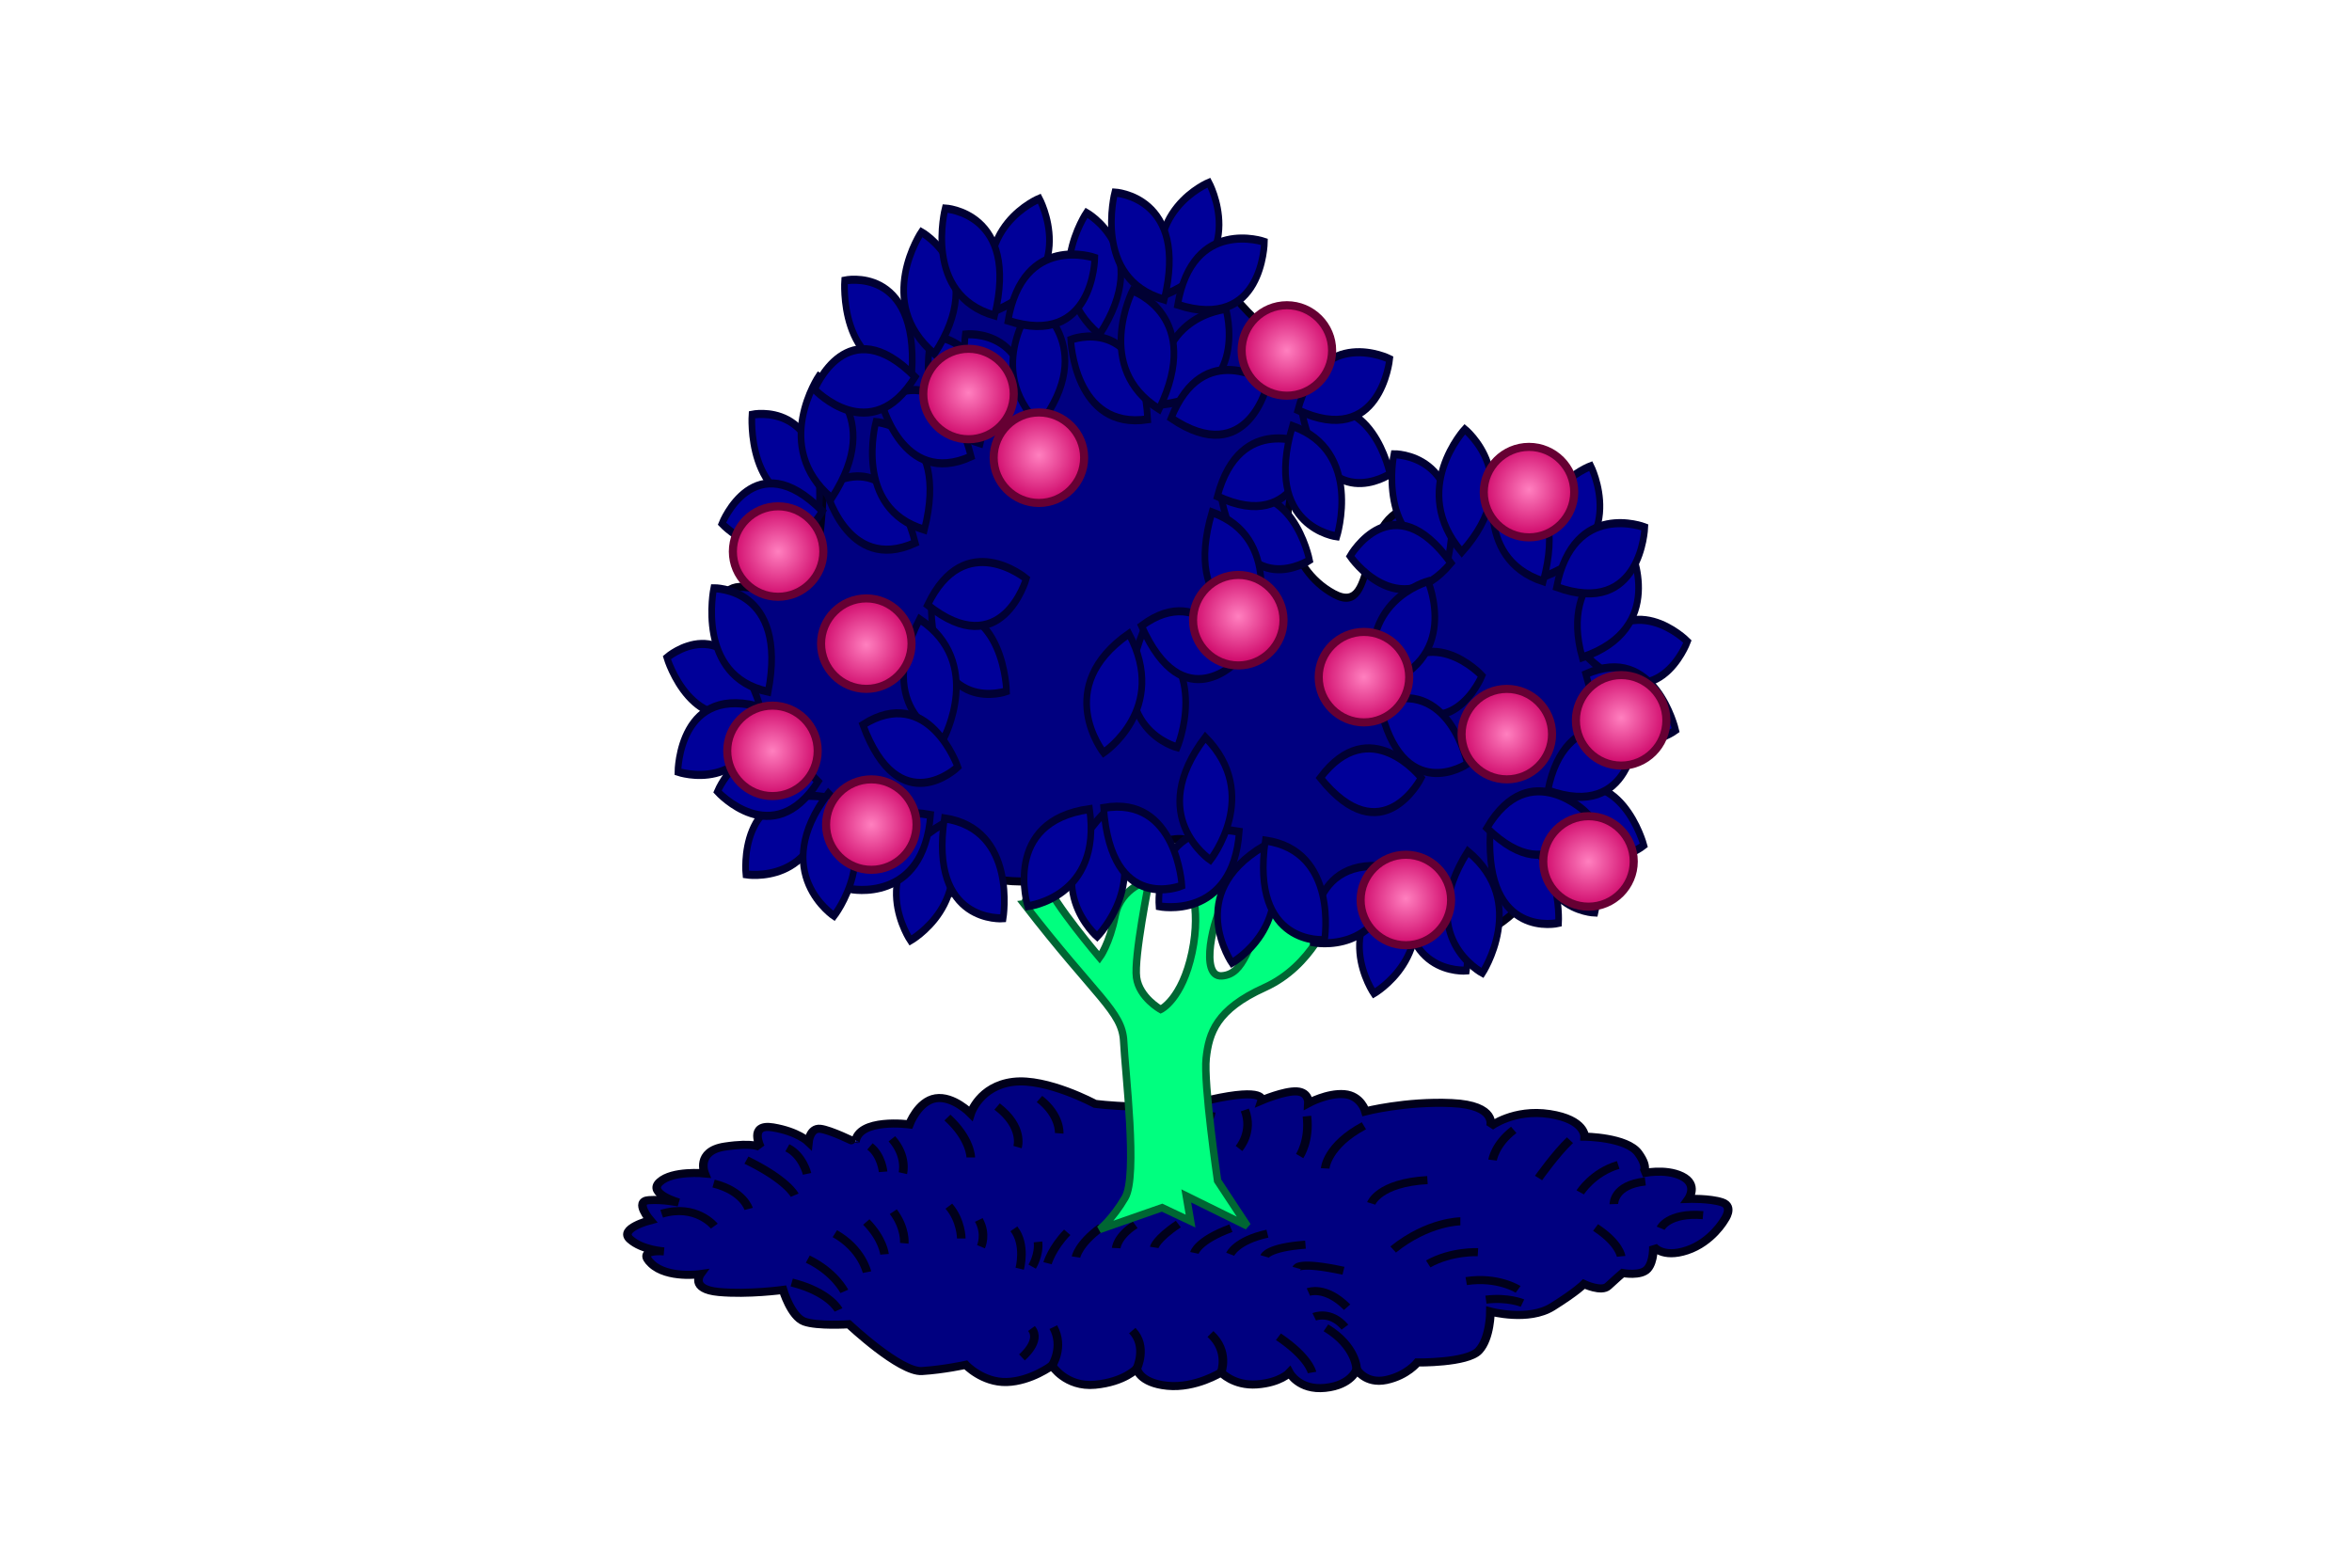<?xml version="1.0" encoding="UTF-8" standalone="no"?>
<!-- Created with Inkscape (http://www.inkscape.org/) -->

<svg
   width="768"
   height="512"
   viewBox="0 0 203.2 135.467"
   version="1.1"
   id="SVGRoot"
   inkscape:version="1.2.1 (9c6d41e410, 2022-07-14)"
   sodipodi:docname="orange_tree.svg"
   inkscape:export-filename="orange_tree.png"
   inkscape:export-xdpi="96"
   inkscape:export-ydpi="96"
   xmlns:inkscape="http://www.inkscape.org/namespaces/inkscape"
   xmlns:sodipodi="http://sodipodi.sourceforge.net/DTD/sodipodi-0.dtd"
   xmlns:xlink="http://www.w3.org/1999/xlink"
   xmlns="http://www.w3.org/2000/svg"
   xmlns:svg="http://www.w3.org/2000/svg"
   xmlns:rdf="http://www.w3.org/1999/02/22-rdf-syntax-ns#"
   xmlns:cc="http://creativecommons.org/ns#"
   xmlns:dc="http://purl.org/dc/elements/1.1/">
  <sodipodi:namedview
     id="base"
     pagecolor="#ffffff"
     bordercolor="#666666"
     borderopacity="1.0"
     inkscape:pageopacity="0.0"
     inkscape:pageshadow="2"
     inkscape:zoom="0.35"
     inkscape:cx="1427.1429"
     inkscape:cy="971.42857"
     inkscape:document-units="mm"
     inkscape:current-layer="g1377"
     showgrid="false"
     inkscape:window-width="853"
     inkscape:window-height="623"
     inkscape:window-x="-8"
     inkscape:window-y="-8"
     inkscape:window-maximized="1"
     inkscape:showpageshadow="0"
     inkscape:pagecheckerboard="true"
     inkscape:deskcolor="#d1d1d1" />
  <defs
     id="defs10953">
    <linearGradient
       inkscape:collect="always"
       id="linearGradient9695">
      <stop
         style="stop-color:#ff80bf;stop-opacity:1;"
         offset="0"
         id="stop9691" />
      <stop
         style="stop-color:#cc0065;stop-opacity:1;"
         offset="1"
         id="stop9693" />
    </linearGradient>
    <radialGradient
       inkscape:collect="always"
       xlink:href="#linearGradient9695"
       id="radialGradient9657"
       cx="230.799"
       cy="477.847"
       fx="230.799"
       fy="477.847"
       r="3.046"
       gradientUnits="userSpaceOnUse"
       gradientTransform="translate(3.974)" />
    <radialGradient
       inkscape:collect="always"
       xlink:href="#linearGradient9695"
       id="radialGradient9659"
       cx="234.424"
       cy="490.167"
       fx="234.424"
       fy="490.167"
       r="3.046"
       gradientUnits="userSpaceOnUse" />
    <radialGradient
       inkscape:collect="always"
       xlink:href="#linearGradient9695"
       id="radialGradient9661"
       cx="246.54"
       cy="468.111"
       fx="246.54"
       fy="468.111"
       r="3.046"
       gradientTransform="matrix(1,0,0,1,0,-0.077)"
       gradientUnits="userSpaceOnUse" />
    <radialGradient
       inkscape:collect="always"
       xlink:href="#linearGradient9695"
       id="radialGradient9663"
       cx="250.889"
       cy="472.047"
       fx="250.889"
       fy="472.047"
       r="3.046"
       gradientTransform="matrix(1,0,0,1,0,-0.155)"
       gradientUnits="userSpaceOnUse" />
    <radialGradient
       inkscape:collect="always"
       xlink:href="#linearGradient9695"
       id="radialGradient9665"
       cx="240.224"
       cy="483.54"
       fx="240.224"
       fy="483.54"
       r="3.046"
       gradientTransform="matrix(1,0,0,1,0,0.079)"
       gradientUnits="userSpaceOnUse" />
    <radialGradient
       inkscape:collect="always"
       xlink:href="#linearGradient9695"
       id="radialGradient9667"
       cx="240.533"
       cy="494.725"
       fx="240.533"
       fy="494.725"
       r="3.046"
       gradientUnits="userSpaceOnUse" />
    <radialGradient
       inkscape:collect="always"
       xlink:href="#linearGradient9695"
       id="radialGradient9669"
       cx="270.978"
       cy="485.611"
       fx="270.978"
       fy="485.611"
       r="3.046"
       gradientUnits="userSpaceOnUse" />
    <radialGradient
       inkscape:collect="always"
       xlink:href="#linearGradient9695"
       id="radialGradient9671"
       cx="273.566"
       cy="499.384"
       fx="273.566"
       fy="499.384"
       r="3.046"
       gradientTransform="matrix(1,0,0,1,0,-0.082)"
       gradientUnits="userSpaceOnUse" />
    <radialGradient
       inkscape:collect="always"
       xlink:href="#linearGradient9695"
       id="radialGradient9673"
       cx="280.374"
       cy="489.417"
       fx="280.374"
       fy="489.417"
       r="3.046"
       gradientUnits="userSpaceOnUse"
       gradientTransform="translate(-0.568,-0.284)" />
    <radialGradient
       inkscape:collect="always"
       xlink:href="#linearGradient9695"
       id="radialGradient9675"
       cx="284.853"
       cy="497.002"
       fx="284.853"
       fy="497.002"
       r="3.046"
       gradientUnits="userSpaceOnUse" />
    <radialGradient
       inkscape:collect="always"
       xlink:href="#linearGradient9695"
       id="radialGradient9677"
       cx="286.303"
       cy="489.133"
       fx="286.303"
       fy="489.133"
       r="3.046"
       gradientTransform="matrix(1,0,0,1,0.568,-1.012)"
       gradientUnits="userSpaceOnUse" />
    <radialGradient
       inkscape:collect="always"
       xlink:href="#linearGradient9695"
       id="radialGradient9679"
       cx="280.608"
       cy="475.877"
       fx="280.608"
       fy="475.877"
       r="3.046"
       gradientTransform="matrix(1,0,0,1,0.568,-1.859)"
       gradientUnits="userSpaceOnUse" />
    <radialGradient
       inkscape:collect="always"
       xlink:href="#linearGradient9695"
       id="radialGradient9681"
       cx="263.211"
       cy="482.091"
       fx="263.211"
       fy="482.091"
       r="3.046"
       gradientTransform="matrix(1,0,0,1,0,-0.237)"
       gradientUnits="userSpaceOnUse" />
    <radialGradient
       inkscape:collect="always"
       xlink:href="#linearGradient9695"
       id="radialGradient9683"
       cx="266.214"
       cy="465.418"
       fx="266.214"
       fy="465.418"
       r="3.046"
       gradientUnits="userSpaceOnUse" />
  </defs>
  <g
     id="g1377"
     transform="matrix(1.398,0,0,1.398,-158.829,-594.087)"
     inkscape:label="oranjeboom">
    <g
       id="g1379"
       inkscape:label="gras onder boom"
       transform="matrix(1.062,0,0,0.999,-91.692,-18.389)">
      <path
         id="path1381"
         fill="#02723d"
         stroke="#013526"
         stroke-width="0.5"
         stroke-miterlimit="2.613"
         d="m 243.089,514.462 c 0.17,-1.529 3.146,-1.104 3.146,-1.104 0,0 0.51,-1.444 1.53,-1.614 1.021,-0.17 2.041,0.938 2.041,0.938 0,0 0.511,-1.701 2.468,-1.956 1.956,-0.255 4.763,1.359 4.763,1.359 0,0 3.487,0.512 6.72,-0.256 3.231,-0.768 2.978,0.043 2.978,0.043 0,0 1.317,-0.598 2.041,-0.556 0.723,0.043 0.681,0.726 0.681,0.726 0,0 1.105,-0.639 2.083,-0.554 0.979,0.085 1.233,1.063 1.233,1.063 0,0 2.339,-0.64 5.018,-0.512 2.68,0.127 2.255,1.443 2.255,1.443 0,0 1.359,-1.104 3.443,-0.765 2.083,0.34 2.041,1.4 2.041,1.4 0,0 2.445,0.021 3.126,1.021 0.681,1 0.212,1.254 0.212,1.254 0,0 1.34,-0.34 2.317,0.171 0.979,0.512 0.384,1.403 0.384,1.403 0,0 1.232,-0.043 1.956,0.212 0.723,0.256 0.127,1.104 0.127,1.104 0,0 -0.724,1.359 -2.168,1.871 -1.446,0.512 -1.956,-0.257 -1.956,-0.257 0,0 0.042,0.938 -0.34,1.403 -0.384,0.468 -1.446,0.256 -1.446,0.256 0,0 -0.468,0.425 -0.851,0.81 -0.383,0.384 -1.402,-0.128 -1.402,-0.128 0,0 -0.425,0.469 -1.828,1.402 -1.402,0.937 -3.614,0.298 -3.614,0.298 0,0 0,1.658 -0.681,2.425 -0.681,0.769 -3.571,0.726 -3.571,0.726 0,0 -0.595,0.808 -1.807,1.084 -1.212,0.273 -1.724,-0.659 -1.724,-0.659 0,0 -0.297,0.979 -1.829,1.146 -1.53,0.17 -2.083,-0.938 -2.083,-0.938 0,0 -0.531,0.616 -1.892,0.724 -1.361,0.105 -2.085,-0.743 -2.085,-0.743 0,0 -1.487,0.999 -3.125,0.828 -1.637,-0.17 -1.785,-1.063 -1.785,-1.063 0,0 -0.722,0.829 -2.423,0.999 -1.7,0.17 -2.509,-1.189 -2.509,-1.189 0,0 -1.232,0.979 -2.636,1.021 -1.404,0.042 -2.383,-1.063 -2.383,-1.063 0,0 -1.275,0.299 -2.551,0.384 -1.276,0.086 -4.252,-2.894 -4.252,-2.894 0,0 -1.829,0.128 -2.595,-0.17 -0.767,-0.298 -1.232,-1.956 -1.232,-1.956 0,0 -2.042,0.297 -3.743,0.127 -1.7,-0.17 -1.063,-1.104 -1.063,-1.104 0,0 -1.914,0.299 -2.849,-0.64 -0.936,-0.937 0.723,-0.767 0.723,-0.767 0,0 -1.267,-0.074 -1.967,-0.744 -0.702,-0.669 1.169,-1.18 1.169,-1.18 0,0 -0.956,-1.184 -0.084,-1.244 0.872,-0.063 1.743,0.146 1.743,0.146 0,0 -1.851,-0.554 -1.104,-1.272 0.743,-0.727 2.614,-0.532 2.614,-0.532 0,0 -0.53,-1.382 1.17,-1.657 1.701,-0.274 2.083,0.043 2.083,0.043 0,0 -0.724,-1.487 0.724,-1.23 1.445,0.255 2.063,0.893 2.063,0.893 0,0 0.084,-0.87 0.681,-0.808 0.595,0.067 2.045,0.833 2.045,0.832 z"
         style="fill:#000080;fill-opacity:1;stroke:#00001a;stroke-opacity:1" />
      <path
         id="path1383"
         fill="none"
         stroke="#013526"
         stroke-width="0.5"
         stroke-miterlimit="2.613"
         d="m 272.684,513.442 c -2.169,1.232 -2.253,2.639 -2.253,2.639"
         style="stroke:#00001a;stroke-opacity:1" />
      <path
         id="path1385"
         fill="none"
         stroke="#013526"
         stroke-width="0.5"
         stroke-miterlimit="2.613"
         d="m 276.383,516.803 c -2.85,0.17 -3.273,1.443 -3.273,1.443"
         style="stroke:#00001a;stroke-opacity:1" />
      <path
         id="path1387"
         fill="none"
         stroke="#013526"
         stroke-width="0.5"
         stroke-miterlimit="2.613"
         d="m 284.675,514.334 c -0.809,0.811 -1.828,2.341 -1.828,2.341"
         style="stroke:#00001a;stroke-opacity:1" />
      <path
         id="path1389"
         fill="none"
         stroke="#013526"
         stroke-width="0.5"
         stroke-miterlimit="2.613"
         d="m 287.483,515.866 c -1.489,0.468 -2.211,1.699 -2.211,1.699"
         style="stroke:#00001a;stroke-opacity:1" />
      <path
         id="path1391"
         fill="none"
         stroke="#013526"
         stroke-width="0.5"
         stroke-miterlimit="2.613"
         d="m 286.165,519.737 c 1.402,0.979 1.487,1.785 1.487,1.785"
         style="stroke:#00001a;stroke-opacity:1" />
      <path
         id="path1393"
         fill="none"
         stroke="#013526"
         stroke-width="0.5"
         stroke-miterlimit="2.613"
         d="m 274.386,521.098 c 2.041,-1.743 3.912,-1.743 3.912,-1.743"
         style="stroke:#00001a;stroke-opacity:1" />
      <path
         id="path1395"
         fill="none"
         stroke="#013526"
         stroke-width="0.5"
         stroke-miterlimit="2.613"
         d="m 276.427,521.99 c 1.36,-0.811 2.893,-0.726 2.893,-0.726"
         style="stroke:#00001a;stroke-opacity:1" />
      <path
         id="path1397"
         fill="none"
         stroke="#013526"
         stroke-width="0.5"
         stroke-miterlimit="2.613"
         d="m 278.638,523.054 c 1.829,-0.298 3.02,0.511 3.02,0.511"
         style="stroke:#00001a;stroke-opacity:1" />
      <path
         id="path1399"
         fill="none"
         stroke="#013526"
         stroke-width="0.5"
         stroke-miterlimit="2.613"
         d="m 279.786,524.201 c 1.276,-0.17 2.126,0.213 2.126,0.213"
         style="stroke:#00001a;stroke-opacity:1" />
      <path
         id="path1401"
         fill="none"
         stroke="#013526"
         stroke-width="0.5"
         stroke-miterlimit="2.613"
         d="m 254.613,525.902 c 0.639,1.233 -0.08,2.384 -0.08,2.384"
         style="stroke:#00001a;stroke-opacity:1" />
      <path
         id="path1403"
         fill="none"
         stroke="#013526"
         stroke-width="0.5"
         stroke-miterlimit="2.613"
         d="m 259.206,526.115 c 0.894,0.979 0.26,2.358 0.26,2.358"
         style="stroke:#00001a;stroke-opacity:1" />
      <path
         id="path1405"
         fill="none"
         stroke="#013526"
         stroke-width="0.5"
         stroke-miterlimit="2.613"
         d="m 263.755,526.327 c 1.105,1.063 0.621,2.382 0.621,2.382"
         style="stroke:#00001a;stroke-opacity:1" />
      <path
         id="path1407"
         fill="none"
         stroke="#013526"
         stroke-width="0.5"
         stroke-miterlimit="2.613"
         d="m 267.71,526.497 c 1.785,1.274 1.956,2.212 1.956,2.212"
         style="stroke:#00001a;stroke-opacity:1" />
      <path
         id="path1409"
         fill="none"
         stroke="#013526"
         stroke-width="0.5"
         stroke-miterlimit="2.613"
         d="m 270.475,525.944 c 1.786,1.148 1.79,2.573 1.79,2.573"
         style="stroke:#00001a;stroke-opacity:1" />
      <path
         id="path1411"
         fill="none"
         stroke="#013526"
         stroke-width="0.5"
         stroke-miterlimit="2.613"
         d="m 239.389,523.139 c 2.211,0.596 2.723,1.699 2.723,1.699"
         style="stroke:#00001a;stroke-opacity:1" />
      <path
         id="path1413"
         fill="none"
         stroke="#013526"
         stroke-width="0.5"
         stroke-miterlimit="2.613"
         d="m 240.324,521.692 c 1.574,0.81 2.126,1.998 2.126,1.998"
         style="stroke:#00001a;stroke-opacity:1" />
      <path
         id="path1415"
         fill="none"
         stroke="#013526"
         stroke-width="0.5"
         stroke-miterlimit="2.613"
         d="m 241.898,520.118 c 1.572,0.938 1.871,2.382 1.871,2.382"
         style="stroke:#00001a;stroke-opacity:1" />
      <path
         id="path1417"
         fill="none"
         stroke="#013526"
         stroke-width="0.5"
         stroke-miterlimit="2.613"
         d="m 243.727,519.396 c 0.979,1.063 1.063,1.999 1.063,1.999"
         style="stroke:#00001a;stroke-opacity:1" />
      <path
         id="path1419"
         fill="none"
         stroke="#013526"
         stroke-width="0.5"
         stroke-miterlimit="2.613"
         d="m 245.3,518.758 c 0.724,1.021 0.639,1.955 0.639,1.955"
         style="stroke:#00001a;stroke-opacity:1" />
      <path
         id="path1421"
         fill="none"
         stroke="#013526"
         stroke-width="0.5"
         stroke-miterlimit="2.613"
         d="m 248.532,518.417 c 0.724,0.895 0.724,1.999 0.724,1.999"
         style="stroke:#00001a;stroke-opacity:1" />
      <path
         id="path1423"
         fill="none"
         stroke="#013526"
         stroke-width="0.5"
         stroke-miterlimit="2.613"
         d="m 250.275,519.269 c 0.468,0.895 0.127,1.658 0.127,1.658"
         style="stroke:#00001a;stroke-opacity:1" />
      <path
         id="path1425"
         fill="none"
         stroke="#013526"
         stroke-width="0.5"
         stroke-miterlimit="2.613"
         d="m 252.316,519.82 c 0.723,0.979 0.34,2.467 0.34,2.467"
         style="stroke:#00001a;stroke-opacity:1" />
      <path
         id="path1427"
         fill="none"
         stroke="#013526"
         stroke-width="0.5"
         stroke-miterlimit="2.613"
         d="m 253.72,520.628 c 0.085,0.811 -0.34,1.531 -0.34,1.531"
         style="stroke:#00001a;stroke-opacity:1" />
      <path
         id="path1429"
         fill="none"
         stroke="#013526"
         stroke-width="0.5"
         stroke-miterlimit="2.613"
         d="m 255.421,520.034 c -0.894,0.979 -1.147,1.913 -1.147,1.913"
         style="stroke:#00001a;stroke-opacity:1" />
      <path
         id="path1431"
         fill="none"
         stroke="#013526"
         stroke-width="0.5"
         stroke-miterlimit="2.613"
         d="m 257.377,519.737 c -1.317,1.021 -1.446,1.827 -1.446,1.827"
         style="stroke:#00001a;stroke-opacity:1" />
      <path
         id="path1433"
         fill="none"
         stroke="#013526"
         stroke-width="0.5"
         stroke-miterlimit="2.613"
         d="m 259.375,519.566 c -1.063,0.725 -1.104,1.445 -1.104,1.445"
         style="stroke:#00001a;stroke-opacity:1" />
      <path
         id="path1435"
         fill="none"
         stroke="#013526"
         stroke-width="0.5"
         stroke-miterlimit="2.613"
         d="m 261.885,519.523 c -1.317,0.938 -1.402,1.446 -1.402,1.446"
         style="stroke:#00001a;stroke-opacity:1" />
      <path
         id="path1437"
         fill="none"
         stroke="#013526"
         stroke-width="0.5"
         stroke-miterlimit="2.613"
         d="m 264.946,519.778 c -1.956,0.768 -2.126,1.531 -2.126,1.531"
         style="stroke:#00001a;stroke-opacity:1" />
      <path
         id="path1439"
         fill="none"
         stroke="#013526"
         stroke-width="0.5"
         stroke-miterlimit="2.613"
         d="m 267.072,520.118 c -1.828,0.426 -2.168,1.274 -2.168,1.274"
         style="stroke:#00001a;stroke-opacity:1" />
      <path
         id="path1441"
         fill="none"
         stroke="#013526"
         stroke-width="0.5"
         stroke-miterlimit="2.613"
         d="m 269.284,520.799 c -2.211,0.172 -2.381,0.725 -2.381,0.725"
         style="stroke:#00001a;stroke-opacity:1" />
      <path
         id="path1443"
         fill="none"
         stroke="#013526"
         stroke-width="0.5"
         stroke-miterlimit="2.613"
         d="m 271.495,522.414 c -2.594,-0.598 -2.722,-0.17 -2.722,-0.17"
         style="stroke:#00001a;stroke-opacity:1" />
      <path
         id="path1445"
         fill="none"
         stroke="#013526"
         stroke-width="0.5"
         stroke-miterlimit="2.613"
         d="m 271.708,524.668 c -1.275,-1.358 -2.254,-0.938 -2.254,-0.938"
         style="stroke:#00001a;stroke-opacity:1" />
      <path
         id="path1447"
         fill="none"
         stroke="#013526"
         stroke-width="0.5"
         stroke-miterlimit="2.613"
         d="m 271.58,525.902 c -0.851,-1.063 -1.785,-0.638 -1.785,-0.638"
         style="stroke:#00001a;stroke-opacity:1" />
      <path
         id="path1449"
         fill="none"
         stroke="#013526"
         stroke-width="0.5"
         stroke-miterlimit="2.613"
         d="m 236.753,515.569 c 2.381,1.232 2.808,2.17 2.808,2.17"
         style="stroke:#00001a;stroke-opacity:1" />
      <path
         id="path1451"
         fill="none"
         stroke="#013526"
         stroke-width="0.5"
         stroke-miterlimit="2.613"
         d="m 239.135,514.805 c 0.894,0.468 1.147,1.613 1.147,1.613"
         style="stroke:#00001a;stroke-opacity:1" />
      <path
         id="path1453"
         fill="none"
         stroke="#013526"
         stroke-width="0.5"
         stroke-miterlimit="2.613"
         d="m 243.94,514.72 c 0.681,0.553 0.766,1.571 0.766,1.571"
         style="stroke:#00001a;stroke-opacity:1" />
      <path
         id="path1455"
         fill="none"
         stroke="#013526"
         stroke-width="0.5"
         stroke-miterlimit="2.613"
         d="m 248.448,512.934 c 1.36,1.316 1.36,2.467 1.36,2.467"
         style="stroke:#00001a;stroke-opacity:1" />
      <path
         id="path1457"
         fill="none"
         stroke="#013526"
         stroke-width="0.5"
         stroke-miterlimit="2.613"
         d="m 251.34,512.251 c 1.572,1.273 1.189,2.511 1.189,2.511"
         style="stroke:#00001a;stroke-opacity:1" />
      <path
         id="path1459"
         fill="none"
         stroke="#013526"
         stroke-width="0.5"
         stroke-miterlimit="2.613"
         d="m 253.806,511.784 c 1.232,1.021 1.147,2.126 1.147,2.126"
         style="stroke:#00001a;stroke-opacity:1" />
      <path
         id="path1461"
         fill="none"
         stroke="#013526"
         stroke-width="0.5"
         stroke-miterlimit="2.613"
         d="m 231.821,518.887 c 1.999,-0.64 3.063,0.766 3.063,0.766"
         style="stroke:#00001a;stroke-opacity:1" />
      <path
         id="path1463"
         fill="none"
         stroke="#013526"
         stroke-width="0.5"
         stroke-miterlimit="2.613"
         d="m 269.37,512.849 c 0.171,1.528 -0.425,2.466 -0.425,2.466"
         style="stroke:#00001a;stroke-opacity:1" />
      <path
         id="path1465"
         fill="none"
         stroke="#013526"
         stroke-width="0.5"
         stroke-miterlimit="2.613"
         d="m 265.755,512.465 c 0.51,1.359 -0.34,2.382 -0.34,2.382"
         style="stroke:#00001a;stroke-opacity:1" />
      <path
         id="path1467"
         fill="none"
         stroke="#013526"
         stroke-width="0.5"
         stroke-miterlimit="2.613"
         d="m 263.799,512.594 c -0.127,0.936 -1.19,1.698 -1.19,1.698"
         style="stroke:#00001a;stroke-opacity:1" />
      <path
         id="path1469"
         fill="none"
         stroke="#013526"
         stroke-width="0.5"
         stroke-miterlimit="2.613"
         d="m 281.404,513.697 c -1.104,0.894 -1.232,1.869 -1.232,1.869"
         style="stroke:#00001a;stroke-opacity:1" />
      <path
         id="path1471"
         fill="none"
         stroke="#013526"
         stroke-width="0.5"
         stroke-miterlimit="2.613"
         d="m 253.339,525.987 c 0.596,0.768 -0.554,1.786 -0.554,1.786"
         style="stroke:#00001a;stroke-opacity:1" />
      <path
         id="path1473"
         fill="none"
         stroke="#013526"
         stroke-width="0.5"
         stroke-miterlimit="2.613"
         d="m 292.42,518.972 c -2.041,-0.17 -2.467,0.811 -2.467,0.811"
         style="stroke:#00001a;stroke-opacity:1" />
      <path
         id="path1475"
         fill="none"
         stroke="#013526"
         stroke-width="0.5"
         stroke-miterlimit="2.613"
         d="m 289.061,516.888 c -1.871,0.213 -1.829,1.402 -1.829,1.402"
         style="stroke:#00001a;stroke-opacity:1" />
      <path
         id="path1477"
         fill="none"
         stroke="#013526"
         stroke-width="0.5"
         stroke-miterlimit="2.613"
         d="m 245.217,514.249 c 0.895,1.063 0.639,2.126 0.639,2.126"
         style="stroke:#00001a;stroke-opacity:1" />
      <path
         id="path1479"
         fill="none"
         stroke="#013526"
         stroke-width="0.5"
         stroke-miterlimit="2.613"
         d="m 234.842,517.016 c 1.743,0.468 2.041,1.571 2.041,1.571"
         style="stroke:#00001a;stroke-opacity:1" />
    </g>
    <path
       id="path1483"
       fill="#b4482a"
       stroke="#000000"
       stroke-width="0.461"
       stroke-miterlimit="2.613"
       d="m 176.899,480.823 c 4.484,5.811 6.068,6.641 6.155,8.508 0.088,1.866 0.88,8.299 0.088,9.65 -0.792,1.35 -1.583,1.972 -1.583,1.972 l 3.87,-1.35 1.758,0.829 -0.265,-1.557 3.781,1.865 -1.846,-2.801 c 0,0 -0.879,-6.019 -0.704,-7.577 0.177,-1.557 0.617,-3.01 3.606,-4.361 2.99,-1.349 4.045,-4.459 4.045,-4.459 0,0 -2.461,-2.903 -3.781,-0.521 -1.32,2.385 -1.495,4.152 -2.902,4.254 -1.406,0.103 -0.526,-3.631 0.177,-4.669 0.703,-1.037 -2.285,-1.351 -2.285,-1.351 0,0 0.879,1.659 0.265,4.567 -0.616,2.904 -1.934,3.528 -1.934,3.528 0,0 -1.32,-0.728 -1.495,-1.973 -0.176,-1.244 0.792,-6.019 0.792,-6.019 0,0 -1.758,0.415 -2.109,2.181 -0.352,1.764 -0.968,2.594 -0.968,2.594 0,0 -2.902,-3.424 -3.254,-4.568 -0.354,-1.128 -1.409,1.258 -1.409,1.258 z"
       inkscape:label="stronk"
       style="fill:#00ff7f;fill-opacity:1;stroke:#006633;stroke-opacity:1" />
    <g
       id="g1481"
       inkscape:label="bladeren"
       transform="matrix(0.823,0,0,1.001,-27.144,-19.337)">
      <g
         id="g1485">
        <path
           id="path1487"
           fill="#04a151"
           stroke="#000000"
           stroke-width="0.5"
           stroke-miterlimit="2.613"
           d="m 240.845,461.94 c 4.826,-2.996 10.455,-0.938 10.455,-0.938 0,0 4.012,-2.579 7.434,-2.088 3.421,0.492 5.482,4.91 8.953,5.977 3.469,1.063 4.535,1.353 4.244,2.795 -0.291,1.443 -1.52,3.703 -3.258,5.498 -1.739,1.794 -1.005,5.774 2.532,7.344 3.538,1.568 1.298,-5.409 6.589,-5.433 5.291,-0.021 13.316,-0.954 14.504,4.979 1.188,5.931 2.101,8.701 -2.093,14.003 -4.191,5.3 -6.274,8.473 -12.967,7.91 -6.691,-0.563 -8.446,-0.547 -12.972,-3.337 -4.522,-2.791 -2.878,-3.692 -7.43,-2.438 -4.553,1.254 -6.744,2.357 -10.508,1.996 -3.763,-0.36 -2.025,2.214 -9.193,-0.282 -7.168,-2.493 -8.997,-0.566 -10.383,-7.261 -1.387,-6.691 -3.286,-10.965 0.441,-10.551 3.729,0.413 5.236,-0.144 5.587,-4.703 0.353,-4.561 -0.116,-8.243 8.065,-13.471 z"
           style="fill:#000080;fill-opacity:1;stroke:#00001a;stroke-opacity:1" />
        <path
           id="path1489"
           fill="#04a151"
           stroke="#000000"
           stroke-width="0.5"
           stroke-miterlimit="2.613"
           d="m 253.585,464.511 c -4.539,-3.194 -0.975,-7.522 -0.975,-7.522 0,0 5.106,2.301 0.975,7.522 z"
           style="fill:#000099;fill-opacity:1;stroke:#000033;stroke-opacity:1" />
        <path
           id="path1491"
           fill="#04a151"
           stroke="#000000"
           stroke-width="0.5"
           stroke-miterlimit="2.613"
           d="m 258.62,462.014 c -2.138,-5.122 3.186,-6.886 3.186,-6.886 0,0 3.091,4.669 -3.186,6.886 z"
           style="fill:#000099;fill-opacity:1;stroke:#000033;stroke-opacity:1" />
        <path
           id="path1493"
           fill="#04a151"
           stroke="#000000"
           stroke-width="0.5"
           stroke-miterlimit="2.613"
           d="m 259.457,462.667 c 1.127,-5.435 6.515,-3.884 6.515,-3.884 0,0 -0.084,5.602 -6.515,3.884 z"
           style="fill:#000099;fill-opacity:1;stroke:#000033;stroke-opacity:1" />
        <path
           id="path1495"
           fill="#04a151"
           stroke="#000000"
           stroke-width="0.5"
           stroke-miterlimit="2.613"
           d="m 258.447,462.35 c -5.403,-1.27 -3.714,-6.613 -3.714,-6.613 0,0 5.596,0.226 3.714,6.613 z"
           style="fill:#000099;fill-opacity:1;stroke:#000033;stroke-opacity:1" />
        <path
           id="path1497"
           fill="#04a151"
           stroke="#000000"
           stroke-width="0.5"
           stroke-miterlimit="2.613"
           d="m 258.313,468.828 c -0.828,-5.488 4.764,-5.9 4.764,-5.9 0,0 1.864,5.278 -4.764,5.9 z"
           style="fill:#000099;fill-opacity:1;stroke:#000033;stroke-opacity:1" />
        <path
           id="path1499"
           fill="#04a151"
           stroke="#000000"
           stroke-width="0.5"
           stroke-miterlimit="2.613"
           d="m 258.966,469.667 c 2.415,-4.998 7.265,-2.185 7.265,-2.185 0,0 -1.444,5.414 -7.265,2.185 z"
           style="fill:#000099;fill-opacity:1;stroke:#000033;stroke-opacity:1" />
        <path
           id="path1501"
           fill="#04a151"
           stroke="#000000"
           stroke-width="0.5"
           stroke-miterlimit="2.613"
           d="m 257.207,469.742 c -5.509,0.688 -5.777,-4.916 -5.777,-4.916 0,0 5.328,-1.724 5.777,4.916 z"
           style="fill:#000099;fill-opacity:1;stroke:#000033;stroke-opacity:1" />
        <path
           id="path1503"
           fill="#04a151"
           stroke="#000000"
           stroke-width="0.5"
           stroke-miterlimit="2.613"
           d="m 258.063,469.111 c -4.935,-2.543 -1.994,-7.315 -1.994,-7.315 0,0 5.372,1.579 1.994,7.315 z"
           style="fill:#000099;fill-opacity:1;stroke:#000033;stroke-opacity:1" />
        <path
           id="path1505"
           fill="#04a151"
           stroke="#000000"
           stroke-width="0.5"
           stroke-miterlimit="2.613"
           d="m 248.122,470.522 c -5.528,-0.487 -4.611,-6.021 -4.611,-6.021 0,0 5.571,-0.565 4.611,6.021 z"
           style="fill:#000099;fill-opacity:1;stroke:#000033;stroke-opacity:1" />
        <path
           id="path1507"
           fill="#04a151"
           stroke="#000000"
           stroke-width="0.5"
           stroke-miterlimit="2.613"
           d="m 249.092,470.086 c -4.287,-3.523 -0.406,-7.571 -0.406,-7.571 0,0 4.917,2.677 0.406,7.571 z"
           style="fill:#000099;fill-opacity:1;stroke:#000033;stroke-opacity:1" />
        <path
           id="path1509"
           fill="#04a151"
           stroke="#000000"
           stroke-width="0.5"
           stroke-miterlimit="2.613"
           d="m 244.634,471.225 c -5.39,-1.327 -3.641,-6.654 -3.641,-6.654 0,0 5.594,0.289 3.641,6.654 z"
           style="fill:#000099;fill-opacity:1;stroke:#000033;stroke-opacity:1" />
        <path
           id="path1511"
           fill="#04a151"
           stroke="#000000"
           stroke-width="0.5"
           stroke-miterlimit="2.613"
           d="m 239.754,477.368 c -5.197,1.945 -6.762,-3.438 -6.762,-3.438 0,0 4.781,-2.915 6.762,3.438 z"
           style="fill:#000099;fill-opacity:1;stroke:#000033;stroke-opacity:1" />
        <path
           id="path1513"
           fill="#04a151"
           stroke="#000000"
           stroke-width="0.5"
           stroke-miterlimit="2.613"
           d="m 240.44,476.558 c -5.391,-1.327 -3.641,-6.652 -3.641,-6.652 0,0 5.594,0.287 3.641,6.652 z"
           style="fill:#000099;fill-opacity:1;stroke:#000033;stroke-opacity:1" />
        <path
           id="path1515"
           fill="#04a151"
           stroke="#000000"
           stroke-width="0.5"
           stroke-miterlimit="2.613"
           d="m 243.948,472.035 c -5.196,1.945 -6.761,-3.438 -6.761,-3.438 0,0 4.78,-2.915 6.761,3.438 z"
           style="fill:#000099;fill-opacity:1;stroke:#000033;stroke-opacity:1" />
        <path
           id="path1517"
           fill="#04a151"
           stroke="#000000"
           stroke-width="0.5"
           stroke-miterlimit="2.613"
           d="m 262.759,474.699 c 5.281,-1.709 6.599,3.739 6.599,3.739 0,0 -4.909,2.701 -6.599,-3.739 z"
           style="fill:#000099;fill-opacity:1;stroke:#000033;stroke-opacity:1" />
        <path
           id="path1519"
           fill="#04a151"
           stroke="#000000"
           stroke-width="0.5"
           stroke-miterlimit="2.613"
           d="m 262.036,475.479 c 5.324,1.57 3.334,6.813 3.334,6.813 0,0 -5.573,-0.545 -3.334,-6.813 z"
           style="fill:#000099;fill-opacity:1;stroke:#000033;stroke-opacity:1" />
        <path
           id="path1521"
           fill="#04a151"
           stroke="#000000"
           stroke-width="0.5"
           stroke-miterlimit="2.613"
           d="m 262.438,474.498 c 1.708,-5.279 6.896,-3.155 6.896,-3.155 0,0 -0.688,5.557 -6.896,3.155 z"
           style="fill:#000099;fill-opacity:1;stroke:#000033;stroke-opacity:1" />
        <path
           id="path1523"
           fill="#04a151"
           stroke="#000000"
           stroke-width="0.5"
           stroke-miterlimit="2.613"
           d="m 256.853,482.857 c 5.121,2.142 2.574,7.137 2.574,7.137 0,0 -5.481,-1.147 -2.574,-7.137 z"
           style="fill:#000099;fill-opacity:1;stroke:#000033;stroke-opacity:1" />
        <path
           id="path1525"
           fill="#04a151"
           stroke="#000000"
           stroke-width="0.5"
           stroke-miterlimit="2.613"
           d="m 255.797,482.98 c 3.021,4.656 -1.901,7.344 -1.901,7.344 0,0 -3.879,-4.043 1.901,-7.344 z"
           style="fill:#000099;fill-opacity:1;stroke:#000033;stroke-opacity:1" />
        <path
           id="path1527"
           fill="#04a151"
           stroke="#000000"
           stroke-width="0.5"
           stroke-miterlimit="2.613"
           d="m 256.741,482.497 c 4.732,-2.896 7.291,2.092 7.291,2.092 0,0 -4.14,3.771 -7.291,-2.092 z"
           style="fill:#000099;fill-opacity:1;stroke:#000033;stroke-opacity:1" />
        <path
           id="path1529"
           fill="#04a151"
           stroke="#000000"
           stroke-width="0.5"
           stroke-miterlimit="2.613"
           d="m 241.806,494.732 c 2.686,4.856 -2.415,7.188 -2.415,7.188 0,0 -3.583,-4.302 2.415,-7.188 z"
           style="fill:#000099;fill-opacity:1;stroke:#000033;stroke-opacity:1" />
        <path
           id="path1531"
           fill="#04a151"
           stroke="#000000"
           stroke-width="0.5"
           stroke-miterlimit="2.613"
           d="m 240.903,494.171 c -0.527,5.523 -6.054,4.57 -6.054,4.57 0,0 -0.526,-5.575 6.054,-4.57 z"
           style="fill:#000099;fill-opacity:1;stroke:#000033;stroke-opacity:1" />
        <path
           id="path1533"
           fill="#04a151"
           stroke="#000000"
           stroke-width="0.5"
           stroke-miterlimit="2.613"
           d="m 241.943,494.379 c 5.51,0.672 4.412,6.171 4.412,6.171 0,0 -5.587,0.383 -4.412,-6.171 z"
           style="fill:#000099;fill-opacity:1;stroke:#000033;stroke-opacity:1" />
        <path
           id="path1535"
           fill="#04a151"
           stroke="#000000"
           stroke-width="0.5"
           stroke-miterlimit="2.613"
           d="m 232.924,493.059 c -0.332,5.541 -5.889,4.779 -5.889,4.779 0,0 -0.722,-5.553 5.889,-4.779 z"
           style="fill:#000099;fill-opacity:1;stroke:#000033;stroke-opacity:1" />
        <path
           id="path1537"
           fill="#04a151"
           stroke="#000000"
           stroke-width="0.5"
           stroke-miterlimit="2.613"
           d="m 232.461,492.102 c -3.401,4.388 -7.56,0.622 -7.56,0.622 0,0 2.539,-4.994 7.56,-0.622 z"
           style="fill:#000099;fill-opacity:1;stroke:#000033;stroke-opacity:1" />
        <path
           id="path1539"
           fill="#04a151"
           stroke="#000000"
           stroke-width="0.5"
           stroke-miterlimit="2.613"
           d="m 233.228,492.832 c 4.296,3.517 0.426,7.572 0.426,7.572 0,0 -4.925,-2.665 -0.426,-7.572 z"
           style="fill:#000099;fill-opacity:1;stroke:#000033;stroke-opacity:1" />
        <path
           id="path1541"
           fill="#04a151"
           stroke="#000000"
           stroke-width="0.5"
           stroke-miterlimit="2.613"
           d="m 228.083,487.42 c -5.052,2.303 -6.981,-2.964 -6.981,-2.964 0,0 4.567,-3.237 6.981,2.964 z"
           style="fill:#000099;fill-opacity:1;stroke:#000033;stroke-opacity:1" />
        <path
           id="path1543"
           fill="#04a151"
           stroke="#000000"
           stroke-width="0.5"
           stroke-miterlimit="2.613"
           d="m 228.711,486.563 c -5.469,-0.953 -4.09,-6.39 -4.09,-6.39 0,0 5.6,-0.092 4.09,6.39 z"
           style="fill:#000099;fill-opacity:1;stroke:#000033;stroke-opacity:1" />
        <path
           id="path1545"
           fill="#04a151"
           stroke="#000000"
           stroke-width="0.5"
           stroke-miterlimit="2.613"
           d="m 228.424,487.583 c -1.095,5.439 -6.492,3.923 -6.492,3.923 0,0 0.05,-5.6 6.492,-3.923 z"
           style="fill:#000099;fill-opacity:1;stroke:#000033;stroke-opacity:1" />
        <path
           id="path1547"
           fill="#04a151"
           stroke="#000000"
           stroke-width="0.5"
           stroke-miterlimit="2.613"
           d="m 232.544,475.117 c -5.551,-0.074 -5.051,-5.659 -5.051,-5.659 0,0 5.514,-0.98 5.051,5.659 z"
           style="fill:#000099;fill-opacity:1;stroke:#000033;stroke-opacity:1" />
        <path
           id="path1549"
           fill="#04a151"
           stroke="#000000"
           stroke-width="0.5"
           stroke-miterlimit="2.613"
           d="m 233.478,474.61 c -4.539,-3.192 -0.975,-7.521 -0.975,-7.521 0,0 5.106,2.304 0.975,7.521 z"
           style="fill:#000099;fill-opacity:1;stroke:#000033;stroke-opacity:1" />
        <path
           id="path1551"
           fill="#04a151"
           stroke="#000000"
           stroke-width="0.5"
           stroke-miterlimit="2.613"
           d="m 232.783,475.41 c -3.312,4.455 -7.544,0.776 -7.544,0.776 0,0 2.433,-5.04 7.544,-0.776 z"
           style="fill:#000099;fill-opacity:1;stroke:#000033;stroke-opacity:1" />
        <path
           id="path1553"
           fill="#04a151"
           stroke="#000000"
           stroke-width="0.5"
           stroke-miterlimit="2.613"
           d="m 239.501,466.831 c -5.551,-0.074 -5.051,-5.659 -5.051,-5.659 0,0 5.514,-0.982 5.051,5.659 z"
           style="fill:#000099;fill-opacity:1;stroke:#000033;stroke-opacity:1" />
        <path
           id="path1555"
           fill="#04a151"
           stroke="#000000"
           stroke-width="0.5"
           stroke-miterlimit="2.613"
           d="m 241.191,465.701 c -4.539,-3.194 -0.975,-7.521 -0.975,-7.521 0,0 5.106,2.303 0.975,7.521 z"
           style="fill:#000099;fill-opacity:1;stroke:#000033;stroke-opacity:1" />
        <path
           id="path1557"
           fill="#04a151"
           stroke="#000000"
           stroke-width="0.5"
           stroke-miterlimit="2.613"
           d="m 239.74,467.122 c -3.312,4.455 -7.544,0.777 -7.544,0.777 0,0 2.433,-5.041 7.544,-0.777 z"
           style="fill:#000099;fill-opacity:1;stroke:#000033;stroke-opacity:1" />
        <path
           id="path1559"
           fill="#04a151"
           stroke="#000000"
           stroke-width="0.5"
           stroke-miterlimit="2.613"
           d="m 245.885,462.997 c -2.139,-5.122 3.186,-6.884 3.186,-6.884 0,0 3.091,4.67 -3.186,6.884 z"
           style="fill:#000099;fill-opacity:1;stroke:#000033;stroke-opacity:1" />
        <path
           id="path1561"
           fill="#04a151"
           stroke="#000000"
           stroke-width="0.5"
           stroke-miterlimit="2.613"
           d="m 246.722,463.653 c 1.127,-5.435 6.516,-3.883 6.516,-3.883 0,0 -0.085,5.599 -6.516,3.883 z"
           style="fill:#000099;fill-opacity:1;stroke:#000033;stroke-opacity:1" />
        <path
           id="path1563"
           fill="#04a151"
           stroke="#000000"
           stroke-width="0.5"
           stroke-miterlimit="2.613"
           d="m 245.711,463.333 c -5.404,-1.269 -3.714,-6.611 -3.714,-6.611 0,0 5.596,0.227 3.714,6.611 z"
           style="fill:#000099;fill-opacity:1;stroke:#000033;stroke-opacity:1" />
        <path
           id="path1565"
           fill="#04a151"
           stroke="#000000"
           stroke-width="0.5"
           stroke-miterlimit="2.613"
           d="m 276.562,497.985 c 2.711,4.846 -2.375,7.203 -2.375,7.203 0,0 -3.607,-4.284 2.375,-7.203 z"
           style="fill:#000099;fill-opacity:1;stroke:#000033;stroke-opacity:1" />
        <path
           id="path1567"
           fill="#04a151"
           stroke="#000000"
           stroke-width="0.5"
           stroke-miterlimit="2.613"
           d="m 275.655,497.431 c -0.497,5.526 -6.026,4.604 -6.026,4.604 0,0 -0.559,-5.574 6.026,-4.604 z"
           style="fill:#000099;fill-opacity:1;stroke:#000033;stroke-opacity:1" />
        <path
           id="path1569"
           fill="#04a151"
           stroke="#000000"
           stroke-width="0.5"
           stroke-miterlimit="2.613"
           d="m 276.696,497.631 c 5.515,0.642 4.447,6.146 4.447,6.146 0,0 -5.585,0.413 -4.447,-6.146 z"
           style="fill:#000099;fill-opacity:1;stroke:#000033;stroke-opacity:1" />
        <path
           id="path1571"
           fill="#04a151"
           stroke="#000000"
           stroke-width="0.5"
           stroke-miterlimit="2.613"
           d="m 265.907,496.104 c 2.711,4.846 -2.375,7.203 -2.375,7.203 0,0 -3.608,-4.285 2.375,-7.203 z"
           style="fill:#000099;fill-opacity:1;stroke:#000033;stroke-opacity:1" />
        <path
           id="path1573"
           fill="#04a151"
           stroke="#000000"
           stroke-width="0.5"
           stroke-miterlimit="2.613"
           d="m 264.084,495.205 c -0.497,5.526 -6.028,4.604 -6.028,4.604 0,0 -0.557,-5.573 6.028,-4.604 z"
           style="fill:#000099;fill-opacity:1;stroke:#000033;stroke-opacity:1" />
        <path
           id="path1575"
           fill="#04a151"
           stroke="#000000"
           stroke-width="0.5"
           stroke-miterlimit="2.613"
           d="m 266.041,495.749 c 5.514,0.642 4.445,6.146 4.445,6.146 0,0 -5.584,0.415 -4.445,-6.146 z"
           style="fill:#000099;fill-opacity:1;stroke:#000033;stroke-opacity:1" />
        <path
           id="path1577"
           fill="#04a151"
           stroke="#000000"
           stroke-width="0.5"
           stroke-miterlimit="2.613"
           d="m 287.593,492.833 c 5.13,-2.115 6.871,3.213 6.871,3.213 0,0 -4.681,3.074 -6.871,-3.213 z"
           style="fill:#000099;fill-opacity:1;stroke:#000033;stroke-opacity:1" />
        <path
           id="path1579"
           fill="#04a151"
           stroke="#000000"
           stroke-width="0.5"
           stroke-miterlimit="2.613"
           d="m 286.934,493.668 c 5.432,1.146 3.858,6.53 3.858,6.53 0,0 -5.6,-0.104 -3.858,-6.53 z"
           style="fill:#000099;fill-opacity:1;stroke:#000033;stroke-opacity:1" />
        <path
           id="path1581"
           fill="#04a151"
           stroke="#000000"
           stroke-width="0.5"
           stroke-miterlimit="2.613"
           d="m 287.258,492.659 c 1.288,-5.396 6.628,-3.688 6.628,-3.688 0,0 -0.251,5.595 -6.628,3.688 z"
           style="fill:#000099;fill-opacity:1;stroke:#000033;stroke-opacity:1" />
        <path
           id="path1583"
           fill="#04a151"
           stroke="#000000"
           stroke-width="0.5"
           stroke-miterlimit="2.613"
           d="m 282.918,495.266 c 5.55,-0.018 5.141,5.574 5.141,5.574 0,0 -5.496,1.071 -5.141,-5.574 z"
           style="fill:#000099;fill-opacity:1;stroke:#000033;stroke-opacity:1" />
        <path
           id="path1585"
           fill="#04a151"
           stroke="#000000"
           stroke-width="0.5"
           stroke-miterlimit="2.613"
           d="m 281.247,496.42 c 4.591,3.121 1.096,7.507 1.096,7.507 0,0 -5.142,-2.221 -1.096,-7.507 z"
           style="fill:#000099;fill-opacity:1;stroke:#000033;stroke-opacity:1" />
        <path
           id="path1587"
           fill="#04a151"
           stroke="#000000"
           stroke-width="0.5"
           stroke-miterlimit="2.613"
           d="m 282.675,494.977 c 3.237,-4.508 7.53,-0.898 7.53,-0.898 0,0 -2.351,5.078 -7.53,0.898 z"
           style="fill:#000099;fill-opacity:1;stroke:#000033;stroke-opacity:1" />
        <path
           id="path1589"
           fill="#04a151"
           stroke="#000000"
           stroke-width="0.5"
           stroke-miterlimit="2.613"
           d="m 290.214,484.414 c 3.207,-4.528 7.523,-0.952 7.523,-0.952 0,0 -2.315,5.1 -7.523,0.952 z"
           style="fill:#000099;fill-opacity:1;stroke:#000033;stroke-opacity:1" />
        <path
           id="path1591"
           fill="#04a151"
           stroke="#000000"
           stroke-width="0.5"
           stroke-miterlimit="2.613"
           d="m 290.103,485.474 c 5.204,-1.931 6.749,3.462 6.749,3.462 0,0 -4.792,2.897 -6.749,-3.462 z"
           style="fill:#000099;fill-opacity:1;stroke:#000033;stroke-opacity:1" />
        <path
           id="path1593"
           fill="#04a151"
           stroke="#000000"
           stroke-width="0.5"
           stroke-miterlimit="2.613"
           d="m 289.837,484.445 c -1.793,-5.254 3.636,-6.656 3.636,-6.656 0,0 2.774,4.864 -3.636,6.656 z"
           style="fill:#000099;fill-opacity:1;stroke:#000033;stroke-opacity:1" />
        <path
           id="path1595"
           fill="#04a151"
           stroke="#000000"
           stroke-width="0.5"
           stroke-miterlimit="2.613"
           d="m 287.092,479.415 c -1.985,-5.186 3.388,-6.786 3.388,-6.786 0,0 2.952,4.76 -3.388,6.786 z"
           style="fill:#000099;fill-opacity:1;stroke:#000033;stroke-opacity:1" />
        <path
           id="path1597"
           fill="#04a151"
           stroke="#000000"
           stroke-width="0.5"
           stroke-miterlimit="2.613"
           d="m 287.909,480.097 c 1.287,-5.396 6.627,-3.688 6.627,-3.688 0,0 -0.249,5.591 -6.627,3.688 z"
           style="fill:#000099;fill-opacity:1;stroke:#000033;stroke-opacity:1" />
        <path
           id="path1599"
           fill="#04a151"
           stroke="#000000"
           stroke-width="0.5"
           stroke-miterlimit="2.613"
           d="m 286.908,479.746 c -5.363,-1.426 -3.518,-6.722 -3.518,-6.722 0,0 5.588,0.395 3.518,6.722 z"
           style="fill:#000099;fill-opacity:1;stroke:#000033;stroke-opacity:1" />
        <path
           id="path1601"
           fill="#04a151"
           stroke="#000000"
           stroke-width="0.5"
           stroke-miterlimit="2.613"
           d="m 279.789,478.288 c -5.469,-0.949 -4.093,-6.388 -4.093,-6.388 0,0 5.598,-0.094 4.093,6.388 z"
           style="fill:#000099;fill-opacity:1;stroke:#000033;stroke-opacity:1" />
        <path
           id="path1603"
           fill="#04a151"
           stroke="#000000"
           stroke-width="0.5"
           stroke-miterlimit="2.613"
           d="m 280.791,477.936 c -3.979,-3.872 0.227,-7.582 0.227,-7.582 0,0 4.677,3.081 -0.227,7.582 z"
           style="fill:#000099;fill-opacity:1;stroke:#000033;stroke-opacity:1" />
        <path
           id="path1605"
           fill="#04a151"
           stroke="#000000"
           stroke-width="0.5"
           stroke-miterlimit="2.613"
           d="m 279.979,478.615 c -3.974,3.876 -7.573,-0.425 -7.573,-0.425 0,0 3.199,-4.592 7.573,0.425 z"
           style="fill:#000099;fill-opacity:1;stroke:#000033;stroke-opacity:1" />
        <path
           id="path1607"
           fill="#04a151"
           stroke="#000000"
           stroke-width="0.5"
           stroke-miterlimit="2.613"
           d="m 268.803,469.375 c 5.281,-1.709 6.599,3.741 6.599,3.741 0,0 -4.909,2.698 -6.599,-3.741 z"
           style="fill:#000099;fill-opacity:1;stroke:#000033;stroke-opacity:1" />
        <path
           id="path1609"
           fill="#04a151"
           stroke="#000000"
           stroke-width="0.5"
           stroke-miterlimit="2.613"
           d="m 268.081,470.156 c 5.324,1.568 3.333,6.813 3.333,6.813 0,0 -5.573,-0.545 -3.333,-6.813 z"
           style="fill:#000099;fill-opacity:1;stroke:#000033;stroke-opacity:1" />
        <path
           id="path1611"
           fill="#04a151"
           stroke="#000000"
           stroke-width="0.5"
           stroke-miterlimit="2.613"
           d="m 268.482,469.174 c 1.708,-5.279 6.896,-3.154 6.896,-3.154 0,0 -0.688,5.556 -6.896,3.154 z"
           style="fill:#000099;fill-opacity:1;stroke:#000033;stroke-opacity:1" />
        <path
           id="path1613"
           fill="#04a151"
           stroke="#000000"
           stroke-width="0.5"
           stroke-miterlimit="2.613"
           d="m 240.951,481.473 c 5.522,-0.552 5.655,5.058 5.655,5.058 0,0 -5.369,1.591 -5.655,-5.058 z"
           style="fill:#000099;fill-opacity:1;stroke:#000033;stroke-opacity:1" />
        <path
           id="path1615"
           fill="#04a151"
           stroke="#000000"
           stroke-width="0.5"
           stroke-miterlimit="2.613"
           d="m 240.08,482.081 c 4.87,2.664 1.813,7.364 1.813,7.364 0,0 -5.332,-1.714 -1.813,-7.364 z"
           style="fill:#000099;fill-opacity:1;stroke:#000033;stroke-opacity:1" />
        <path
           id="path1617"
           fill="#04a151"
           stroke="#000000"
           stroke-width="0.5"
           stroke-miterlimit="2.613"
           d="m 240.68,481.206 c 2.79,-4.799 7.41,-1.621 7.41,-1.621 0,0 -1.852,5.286 -7.41,1.621 z"
           style="fill:#000099;fill-opacity:1;stroke:#000033;stroke-opacity:1" />
        <path
           id="path1619"
           fill="#04a151"
           stroke="#000000"
           stroke-width="0.5"
           stroke-miterlimit="2.613"
           d="m 235.822,488.605 c 4.924,-2.563 7.127,2.598 7.127,2.598 0,0 -4.393,3.473 -7.127,-2.598 z"
           style="fill:#000099;fill-opacity:1;stroke:#000033;stroke-opacity:1" />
        <path
           id="path1621"
           fill="#04a151"
           stroke="#000000"
           stroke-width="0.5"
           stroke-miterlimit="2.613"
           d="m 261.533,489.372 c 4.273,3.542 0.379,7.575 0.379,7.575 0,0 -4.908,-2.697 -0.379,-7.575 z"
           style="fill:#000099;fill-opacity:1;stroke:#000033;stroke-opacity:1" />
        <path
           id="path1623"
           fill="#04a151"
           stroke="#000000"
           stroke-width="0.5"
           stroke-miterlimit="2.613"
           d="m 253.861,494.111 c 3.863,3.984 -0.446,7.571 -0.446,7.571 0,0 -4.585,-3.212 0.446,-7.571 z"
           style="fill:#000099;fill-opacity:1;stroke:#000033;stroke-opacity:1" />
        <path
           id="path1625"
           fill="#04a151"
           stroke="#000000"
           stroke-width="0.5"
           stroke-miterlimit="2.613"
           d="m 252.843,493.809 c 0.938,5.472 -4.644,5.997 -4.644,5.997 0,0 -1.97,-5.243 4.644,-5.997 z"
           style="fill:#000099;fill-opacity:1;stroke:#000033;stroke-opacity:1" />
        <path
           id="path1627"
           fill="#04a151"
           stroke="#000000"
           stroke-width="0.5"
           stroke-miterlimit="2.613"
           d="m 253.9,493.735 c 5.493,-0.798 5.875,4.798 5.875,4.798 0,0 -5.291,1.832 -5.875,-4.798 z"
           style="fill:#000099;fill-opacity:1;stroke:#000033;stroke-opacity:1" />
        <path
           id="path1629"
           fill="#04a151"
           stroke="#000000"
           stroke-width="0.5"
           stroke-miterlimit="2.613"
           d="m 270.163,491.88 c 3.749,-4.094 7.585,-0.004 7.585,-0.004 0,0 -2.937,4.769 -7.585,0.004 z"
           style="fill:#000099;fill-opacity:1;stroke:#000033;stroke-opacity:1" />
        <path
           id="path1631"
           fill="#04a151"
           stroke="#000000"
           stroke-width="0.5"
           stroke-miterlimit="2.613"
           d="m 274.752,486.246 c 3.374,-4.407 7.555,-0.67 7.555,-0.67 0,0 -2.506,5.007 -7.555,0.67 z"
           style="fill:#000099;fill-opacity:1;stroke:#000033;stroke-opacity:1" />
        <path
           id="path1633"
           fill="#04a151"
           stroke="#000000"
           stroke-width="0.5"
           stroke-miterlimit="2.613"
           d="m 274.602,487.297 c 5.272,-1.729 6.613,3.715 6.613,3.715 0,0 -4.896,2.717 -6.613,-3.715 z"
           style="fill:#000099;fill-opacity:1;stroke:#000033;stroke-opacity:1" />
        <path
           id="path1635"
           fill="#04a151"
           stroke="#000000"
           stroke-width="0.5"
           stroke-miterlimit="2.613"
           d="m 274.375,486.264 c -1.596,-5.314 3.882,-6.518 3.882,-6.518 0,0 2.591,4.965 -3.882,6.518 z"
           style="fill:#000099;fill-opacity:1;stroke:#000033;stroke-opacity:1" />
      </g>
    </g>
    <g
       id="g1637"
       style="display:inline"
       inkscape:label="appeltjes van orange"
       transform="translate(-73.075,-18.801)">
      <path
         id="path1639"
         fill="#d12c32"
         stroke="#000000"
         stroke-width="0.5"
         stroke-miterlimit="2.613"
         d="m 234.773,480.643 c 1.54,0 2.796,-1.256 2.796,-2.796 0,-1.54 -1.256,-2.796 -2.796,-2.796 -1.54,0 -2.796,1.256 -2.796,2.796 0,1.54 1.257,2.796 2.796,2.796 z"
         style="fill:url(#radialGradient9657);fill-opacity:1;stroke:#660033;stroke-opacity:1" />
      <path
         id="path1641"
         fill="#d12c32"
         stroke="#000000"
         stroke-width="0.5"
         stroke-miterlimit="2.613"
         d="m 234.424,492.963 c 1.54,0 2.796,-1.256 2.796,-2.796 0,-1.54 -1.256,-2.796 -2.796,-2.796 -1.54,0 -2.796,1.256 -2.796,2.796 0,1.54 1.256,2.796 2.796,2.796 z"
         style="fill:url(#radialGradient9659);fill-opacity:1;stroke:#660033;stroke-opacity:1" />
      <path
         id="path1643"
         fill="#d12c32"
         stroke="#000000"
         stroke-width="0.5"
         stroke-miterlimit="2.613"
         d="m 246.539,470.907 c 1.54,0 2.797,-1.258 2.797,-2.796 0,-1.539 -1.257,-2.797 -2.797,-2.797 -1.539,0 -2.795,1.258 -2.795,2.797 0,1.539 1.256,2.796 2.795,2.796 z"
         style="fill:url(#radialGradient9661);fill-opacity:1;stroke:#660033;stroke-opacity:1" />
      <path
         id="path1645"
         fill="#d12c32"
         stroke="#000000"
         stroke-width="0.5"
         stroke-miterlimit="2.613"
         d="m 250.889,474.844 c 1.54,0 2.796,-1.258 2.796,-2.798 0,-1.54 -1.257,-2.796 -2.796,-2.796 -1.54,0 -2.796,1.256 -2.796,2.796 0,1.54 1.256,2.798 2.796,2.798 z"
         style="fill:url(#radialGradient9663);fill-opacity:1;stroke:#660033;stroke-opacity:1" />
      <path
         id="path1647"
         fill="#d12c32"
         stroke="#000000"
         stroke-width="0.5"
         stroke-miterlimit="2.613"
         d="m 240.223,486.336 c 1.54,0 2.797,-1.256 2.797,-2.796 0,-1.54 -1.257,-2.796 -2.797,-2.796 -1.54,0 -2.796,1.256 -2.796,2.796 0,1.54 1.256,2.796 2.796,2.796 z"
         style="fill:url(#radialGradient9665);fill-opacity:1;stroke:#660033;stroke-opacity:1" />
      <path
         id="path1649"
         fill="#d12c32"
         stroke="#000000"
         stroke-width="0.5"
         stroke-miterlimit="2.613"
         d="m 240.533,497.521 c 1.54,0 2.796,-1.256 2.796,-2.796 0,-1.54 -1.256,-2.796 -2.796,-2.796 -1.54,0 -2.796,1.256 -2.796,2.796 0,1.54 1.257,2.796 2.796,2.796 z"
         style="fill:url(#radialGradient9667);fill-opacity:1;stroke:#660033;stroke-opacity:1" />
      <path
         id="path1651"
         fill="#d12c32"
         stroke="#000000"
         stroke-width="0.5"
         stroke-miterlimit="2.613"
         d="m 270.978,488.407 c 1.54,0 2.796,-1.258 2.796,-2.796 0,-1.539 -1.257,-2.797 -2.796,-2.797 -1.54,0 -2.797,1.258 -2.797,2.797 0.001,1.54 1.257,2.796 2.797,2.796 z"
         style="fill:url(#radialGradient9669);fill-opacity:1;stroke:#660033;stroke-opacity:1" />
      <path
         id="path1653"
         fill="#d12c32"
         stroke="#000000"
         stroke-width="0.5"
         stroke-miterlimit="2.613"
         d="m 273.566,502.181 c 1.54,0 2.796,-1.257 2.796,-2.795 0,-1.54 -1.256,-2.798 -2.796,-2.798 -1.54,0 -2.796,1.258 -2.796,2.798 0.001,1.538 1.256,2.795 2.796,2.795 z"
         style="fill:url(#radialGradient9671);fill-opacity:1;stroke:#660033;stroke-opacity:1" />
      <path
         id="path1655"
         fill="#d12c32"
         stroke="#000000"
         stroke-width="0.5"
         stroke-miterlimit="2.613"
         d="m 279.806,491.929 c 1.539,0 2.796,-1.256 2.796,-2.796 0,-1.54 -1.257,-2.796 -2.796,-2.796 -1.54,0 -2.796,1.256 -2.796,2.796 0,1.54 1.256,2.796 2.796,2.796 z"
         style="fill:url(#radialGradient9673);fill-opacity:1;stroke:#660033;stroke-opacity:1" />
      <path
         id="path1657"
         fill="#d12c32"
         stroke="#000000"
         stroke-width="0.5"
         stroke-miterlimit="2.613"
         d="m 284.854,499.799 c 1.54,0 2.796,-1.257 2.796,-2.797 0,-1.54 -1.256,-2.796 -2.796,-2.796 -1.54,0 -2.797,1.256 -2.797,2.796 0,1.54 1.257,2.797 2.797,2.797 z"
         style="fill:url(#radialGradient9675);fill-opacity:1;stroke:#660033;stroke-opacity:1" />
      <path
         id="path1659"
         fill="#d12c32"
         stroke="#000000"
         stroke-width="0.5"
         stroke-miterlimit="2.613"
         d="m 286.871,491.078 c 1.54,0 2.796,-1.258 2.796,-2.796 0,-1.54 -1.256,-2.798 -2.796,-2.798 -1.54,0 -2.796,1.258 -2.796,2.798 0,1.538 1.256,2.796 2.796,2.796 z"
         style="fill:url(#radialGradient9677);fill-opacity:1;stroke:#660033;stroke-opacity:1" />
      <path
         id="path1661"
         fill="#d12c32"
         stroke="#000000"
         stroke-width="0.5"
         stroke-miterlimit="2.613"
         d="m 281.176,476.971 c 1.54,0 2.796,-1.257 2.796,-2.797 0,-1.54 -1.256,-2.796 -2.796,-2.796 -1.54,0 -2.795,1.256 -2.795,2.796 0,1.54 1.255,2.797 2.795,2.797 z"
         style="fill:url(#radialGradient9679);fill-opacity:1;stroke:#660033;stroke-opacity:1" />
      <path
         id="path1663"
         fill="#d12c32"
         stroke="#000000"
         stroke-width="0.5"
         stroke-miterlimit="2.613"
         d="m 263.211,484.888 c 1.54,0 2.795,-1.258 2.795,-2.798 0,-1.538 -1.256,-2.796 -2.795,-2.796 -1.54,0 -2.796,1.258 -2.796,2.796 0,1.54 1.256,2.798 2.796,2.798 z"
         style="fill:url(#radialGradient9681);fill-opacity:1;stroke:#660033;stroke-opacity:1" />
      <path
         id="path1665"
         fill="#d12c32"
         stroke="#000000"
         stroke-width="0.5"
         stroke-miterlimit="2.613"
         d="m 266.214,468.214 c 1.54,0 2.796,-1.256 2.796,-2.796 0,-1.539 -1.256,-2.796 -2.796,-2.796 -1.54,0 -2.796,1.257 -2.796,2.796 0,1.54 1.256,2.796 2.796,2.796 z"
         style="fill:url(#radialGradient9683);fill-opacity:1;stroke:#660033;stroke-opacity:1" />
    </g>
  </g>
</svg>
